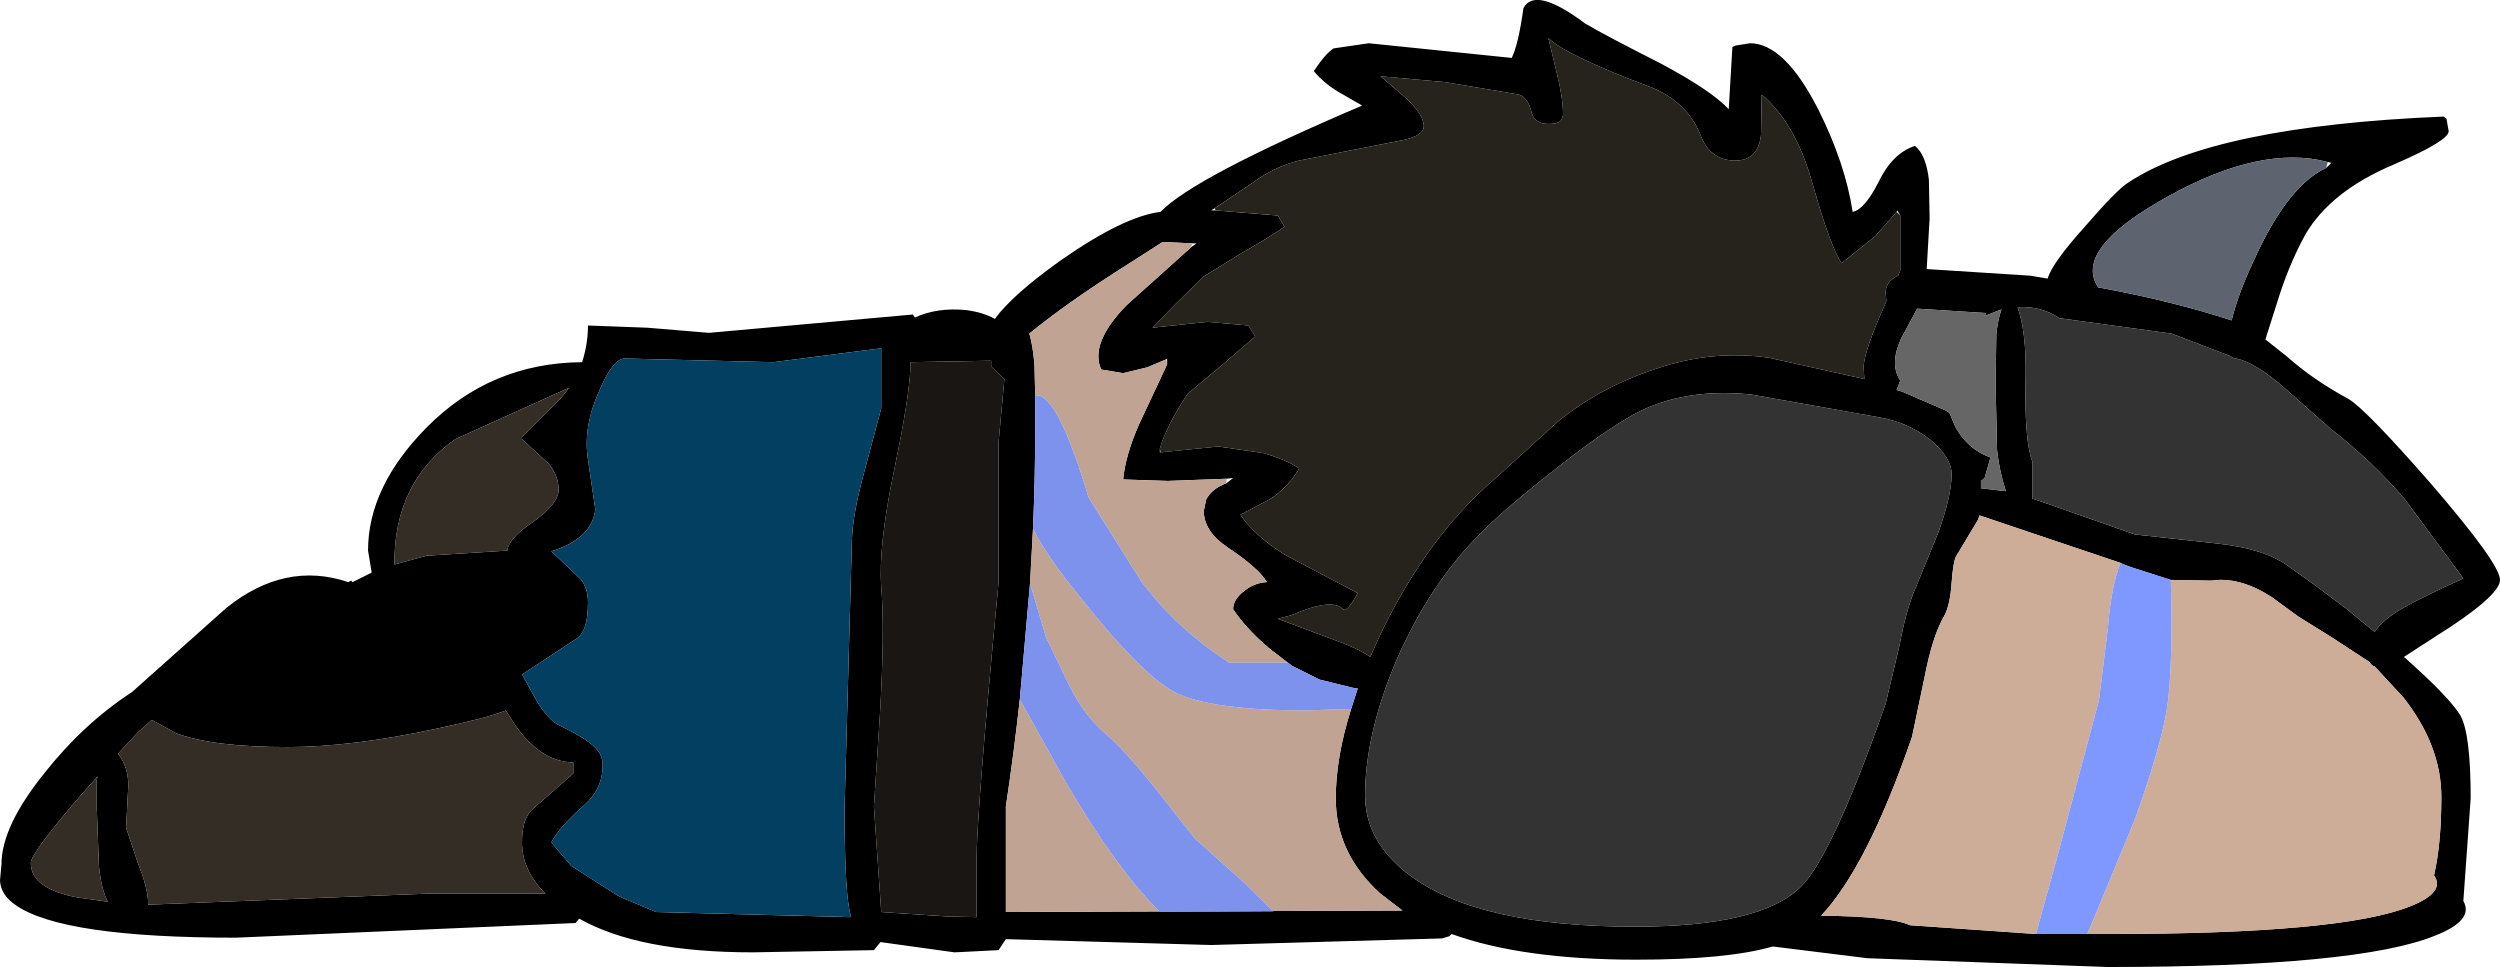 <?xml version="1.0" encoding="UTF-8" standalone="no"?>
<svg xmlns:ffdec="https://www.free-decompiler.com/flash" xmlns:xlink="http://www.w3.org/1999/xlink" ffdec:objectType="shape" height="65.95px" width="170.5px" xmlns="http://www.w3.org/2000/svg">
  <g transform="matrix(1.0, 0.0, 0.0, 1.0, 82.6, 37.95)">
    <path d="M46.75 -23.5 L45.3 -21.85 43.0 -20.0 Q42.25 -21.05 40.95 -25.65 39.8 -29.6 37.55 -31.5 L37.5 -28.75 Q37.3 -27.0 35.75 -27.0 34.0 -27.0 33.35 -28.8 32.45 -31.0 30.0 -32.0 24.25 -34.15 23.0 -35.35 L23.6 -32.85 Q24.0 -31.25 24.0 -30.1 L23.9 -29.8 Q23.75 -29.5 23.0 -29.5 22.05 -29.5 21.85 -30.3 21.6 -31.3 21.0 -31.5 L15.95 -32.35 11.55 -32.75 13.35 -31.2 Q14.5 -30.1 14.5 -29.35 14.5 -28.7 13.1 -28.4 L6.0 -27.0 Q4.35 -26.6 2.85 -25.5 L0.25 -23.75 0.0 -23.6 0.3 -23.6 4.55 -23.25 5.0 -22.5 Q4.45 -22.05 2.1 -20.7 L-0.5 -19.1 -2.45 -17.2 -4.0 -15.6 -0.25 -16.0 2.55 -15.75 3.0 -15.0 0.8 -13.1 -1.6 -11.1 Q-3.05 -8.9 -3.5 -7.35 L-3.5 -7.1 -3.45 -7.1 0.5 -7.5 3.55 -7.05 Q5.15 -6.6 6.0 -6.0 5.25 -4.7 4.0 -3.9 L2.0 -2.85 Q2.85 -1.5 5.05 -0.1 L10.0 2.5 Q9.25 3.85 9.0 3.6 8.25 2.8 5.5 4.0 L4.55 4.25 8.15 5.6 Q10.0 6.25 10.85 6.85 L11.55 5.3 Q14.75 -1.35 19.3 -5.25 L23.65 -9.2 Q26.6 -11.6 30.5 -12.85 34.25 -14.1 38.05 -13.55 L44.55 -12.1 44.5 -12.9 Q44.5 -13.95 46.05 -17.4 L46.0 -18.0 Q46.0 -18.75 46.85 -19.15 L47.0 -19.5 47.0 -23.25 46.8 -23.6 46.75 -23.5 M35.55 -34.75 L35.8 -34.85 36.75 -35.0 Q39.1 -35.0 41.4 -30.5 43.25 -26.8 43.75 -23.5 44.55 -23.65 45.5 -25.5 46.45 -27.5 48.0 -28.0 48.75 -27.4 48.95 -25.7 L49.0 -23.05 48.8 -19.6 55.85 -19.15 57.05 -18.95 Q57.35 -20.0 59.55 -22.45 61.8 -25.05 62.55 -25.5 68.35 -29.35 84.05 -30.0 L84.25 -29.85 84.4 -29.0 Q84.4 -28.35 80.7 -26.75 76.4 -24.95 74.65 -22.0 73.65 -20.2 72.9 -17.95 L71.9 -14.8 73.35 -13.65 Q75.15 -12.05 77.55 -10.75 78.7 -10.1 83.2 -4.95 87.9 0.5 87.9 1.6 87.9 2.55 84.6 4.75 L81.35 6.85 Q84.45 9.6 85.2 10.85 85.9 12.1 85.9 16.5 L85.4 23.5 Q86.15 24.8 83.5 25.85 78.25 28.0 61.15 28.0 L44.75 27.4 38.3 26.6 Q35.2 27.5 29.0 27.5 21.25 27.5 16.4 25.75 L16.25 25.9 15.75 26.05 0.0 26.5 -14.0 26.1 -14.5 26.85 -17.5 27.0 -22.55 26.3 -23.0 26.85 -31.25 27.0 Q-39.05 27.0 -43.1 24.7 L-43.35 25.0 -66.5 26.0 Q-78.3 26.0 -81.5 23.8 -82.55 23.1 -82.6 22.1 L-82.5 21.0 Q-82.5 18.4 -79.55 14.75 -76.9 11.4 -73.6 9.25 L-67.15 3.5 Q-63.15 0.3 -58.85 1.75 L-58.65 1.65 -58.55 1.75 -57.25 1.1 -57.5 -0.4 Q-57.5 -4.75 -53.5 -8.8 -49.15 -13.2 -42.9 -13.25 -42.5 -14.5 -42.5 -15.75 L-38.45 -15.6 -34.25 -15.25 -20.35 -16.5 -20.2 -16.3 Q-18.65 -17.0 -16.7 -16.8 -15.55 -16.65 -14.75 -16.2 -13.55 -17.85 -10.25 -20.2 -5.95 -23.2 -3.45 -23.5 -1.2 -25.85 10.3 -30.75 L9.0 -31.5 Q7.8 -32.15 7.0 -33.1 7.8 -34.3 8.35 -34.65 L10.75 -35.0 20.5 -34.0 Q20.95 -34.9 21.3 -37.4 22.1 -38.9 25.5 -36.35 26.85 -35.55 30.7 -33.6 34.15 -31.75 35.3 -30.5 L35.55 -34.75 M1.05 -5.0 L1.5 -5.35 1.05 -5.3 -2.95 -5.15 -6.0 -5.25 Q-5.85 -6.9 -4.9 -9.05 L-3.0 -13.1 -3.0 -13.5 -3.05 -13.45 -4.35 -12.9 -6.0 -12.5 -7.5 -12.75 Q-8.3 -14.55 -5.75 -17.15 L-1.35 -21.1 -1.0 -21.35 -1.3 -21.35 -3.3 -21.45 -6.35 -19.5 Q-9.95 -17.2 -12.4 -15.2 -12.15 -14.35 -12.05 -13.05 L-12.0 -11.0 -12.0 -9.5 -12.0 -9.1 -12.0 -8.75 Q-12.0 -5.35 -12.15 -1.9 L-12.35 1.8 -13.05 9.75 Q-13.45 13.4 -14.0 17.05 L-14.0 24.25 13.05 24.15 11.55 23.0 Q8.5 20.25 8.5 16.5 8.5 13.7 9.55 10.4 L10.0 9.0 9.95 9.0 9.85 9.0 7.4 8.4 5.5 7.45 4.0 6.3 Q2.4 4.95 1.5 3.6 1.5 2.95 2.2 2.4 2.9 1.8 3.8 1.75 3.25 0.8 1.15 -0.6 -0.5 -1.7 -0.5 -3.1 L-0.35 -3.85 Q0.0 -4.6 1.05 -5.0 M22.9 -5.5 Q19.85 -3.1 18.3 -1.5 14.9 1.9 12.65 7.05 10.5 12.1 10.5 16.3 10.5 19.45 13.55 21.75 18.25 25.25 28.9 25.25 37.45 25.25 40.2 22.55 42.35 20.45 46.0 10.05 L46.95 6.05 Q47.4 3.65 48.0 2.25 L49.6 -1.65 Q50.5 -4.15 50.5 -5.6 50.5 -6.75 49.05 -7.95 47.55 -9.15 45.5 -9.5 L36.8 -11.05 Q31.75 -11.55 28.25 -9.35 26.15 -8.1 22.9 -5.5 M76.05 -26.5 L76.4 -26.85 76.15 -26.9 Q71.65 -28.1 65.25 -24.55 58.75 -20.95 60.5 -18.35 65.45 -17.45 69.6 -16.1 70.05 -18.0 71.35 -20.7 73.55 -25.35 76.05 -26.5 M53.9 -16.85 L52.75 -16.4 52.85 -16.6 48.15 -16.9 47.05 -14.85 Q46.25 -13.1 47.0 -12.0 L46.75 -11.35 47.1 -11.25 50.0 -10.0 50.35 -9.8 50.75 -8.85 Q51.6 -7.3 53.15 -6.75 L52.75 -5.35 52.5 -5.15 52.5 -4.65 54.2 -4.45 Q53.75 -5.85 53.6 -7.25 L53.5 -11.75 53.55 -15.15 Q53.65 -16.15 53.9 -16.85 M55.0 -17.0 Q55.6 -15.3 55.55 -12.3 55.45 -7.9 56.0 -6.5 L56.0 -3.95 56.45 -3.8 63.0 -1.5 68.45 -0.9 Q71.95 -0.55 73.65 0.8 L75.2 1.9 77.4 3.55 79.35 5.15 Q79.95 4.25 81.4 3.45 82.75 2.7 85.4 1.5 L81.45 -3.85 Q79.3 -6.4 76.3 -8.75 L73.25 -11.45 Q71.2 -13.25 69.9 -13.5 L69.8 -13.5 69.6 -13.6 69.55 -13.65 65.5 -15.2 57.85 -16.25 Q56.6 -17.1 55.0 -17.0 M62.05 0.45 L52.4 -2.8 52.3 -2.5 50.8 0.0 Q50.6 0.4 50.5 1.8 50.4 3.3 50.0 4.05 49.2 5.4 48.65 8.25 L47.8 12.3 Q44.75 21.15 41.6 24.5 46.4 24.55 47.65 25.15 L56.25 25.75 59.75 25.75 61.15 25.75 Q77.15 25.75 81.8 23.85 84.2 22.9 83.4 21.75 83.9 19.6 83.9 16.4 83.9 12.9 81.3 9.6 L79.35 7.5 79.3 7.5 79.1 7.35 79.0 7.2 76.4 5.5 74.15 4.1 72.3 2.75 Q70.1 1.35 68.2 1.65 L65.45 1.6 62.8 0.75 62.25 0.55 62.05 0.45 M-42.5 -6.6 L-42.0 -3.2 Q-42.25 -1.2 -45.0 -0.35 L-43.0 1.55 Q-42.5 2.15 -42.5 3.15 -42.5 5.0 -43.2 5.55 L-47.0 8.05 -46.0 9.85 Q-45.2 11.15 -44.5 11.5 -42.5 12.45 -41.9 13.15 -41.5 13.6 -41.5 14.25 -41.5 15.85 -42.75 16.95 -44.5 18.5 -45.0 19.5 L-43.65 21.1 -40.6 23.05 -40.35 23.2 -37.85 24.25 -24.55 24.6 Q-25.0 23.3 -25.0 17.15 L-24.5 -1.1 Q-24.45 -2.85 -23.7 -5.6 L-22.5 -10.1 -22.5 -14.2 -29.85 -13.25 -40.0 -13.5 Q-40.8 -13.5 -41.75 -11.25 -42.85 -8.8 -42.5 -6.6 M-43.8 -11.5 L-51.55 -8.0 Q-55.75 -5.05 -55.7 0.55 L-53.5 -0.05 -48.0 -0.4 Q-47.9 -1.25 -46.25 -2.35 -44.5 -3.6 -44.5 -4.55 -44.5 -5.5 -45.2 -6.35 L-47.0 -8.0 -47.0 -8.15 -45.25 -9.9 Q-44.25 -10.8 -43.8 -11.5 M-21.65 -5.75 Q-22.7 -0.65 -22.5 2.05 -22.25 5.1 -22.6 10.95 L-23.0 17.05 -22.5 24.25 -18.05 24.55 -16.0 24.6 -16.0 20.75 Q-16.0 17.55 -14.5 1.8 L-14.5 -7.75 -14.1 -12.1 -15.0 -12.95 -15.0 -13.35 -20.5 -13.25 Q-20.5 -11.2 -21.65 -5.75 M-48.1 10.5 Q-49.3 11.0 -52.85 11.75 -58.65 13.0 -63.0 13.0 -68.1 13.0 -70.6 12.05 L-72.25 11.15 -73.25 12.05 -74.55 13.45 Q-73.85 14.35 -73.85 15.6 L-74.0 18.5 -73.2 20.9 Q-72.5 22.65 -72.5 23.65 L-72.5 23.75 -53.5 23.0 -45.4 23.0 Q-47.0 21.4 -47.0 19.5 -47.0 17.95 -46.35 17.3 L-43.5 14.8 -43.5 14.05 Q-45.75 14.0 -47.5 11.45 L-48.1 10.5 M-77.1 16.3 Q-80.5 20.25 -80.5 20.9 -80.5 22.65 -77.35 23.25 L-75.25 23.55 Q-75.7 22.65 -75.85 21.15 L-76.0 17.15 -76.0 15.3 -75.95 15.0 -77.1 16.3" fill="#000000" fill-rule="evenodd" stroke="none"/>
    <path d="M22.9 -5.5 Q26.15 -8.1 28.25 -9.35 31.75 -11.55 36.8 -11.05 L45.5 -9.5 Q47.55 -9.15 49.05 -7.95 50.5 -6.75 50.5 -5.6 50.5 -4.15 49.6 -1.65 L48.0 2.25 Q47.4 3.65 46.95 6.05 L46.0 10.05 Q42.35 20.45 40.2 22.55 37.45 25.25 28.9 25.25 18.25 25.25 13.55 21.75 10.5 19.45 10.5 16.3 10.5 12.1 12.65 7.05 14.9 1.9 18.3 -1.5 19.85 -3.1 22.9 -5.5 M55.0 -17.0 Q56.6 -17.1 57.85 -16.25 L65.5 -15.2 69.55 -13.65 69.6 -13.6 69.8 -13.5 69.9 -13.5 Q71.2 -13.25 73.25 -11.45 L76.3 -8.75 Q79.3 -6.4 81.45 -3.85 L85.4 1.5 Q82.75 2.7 81.4 3.45 79.95 4.25 79.35 5.15 L77.4 3.55 75.2 1.9 73.65 0.8 Q71.95 -0.55 68.45 -0.9 L63.0 -1.5 56.45 -3.8 56.0 -3.95 56.0 -6.5 Q55.45 -7.9 55.55 -12.3 55.6 -15.3 55.0 -17.0" fill="#333333" fill-rule="evenodd" stroke="none"/>
    <path d="M53.9 -16.85 Q53.65 -16.15 53.55 -15.15 L53.5 -11.75 53.6 -7.25 Q53.75 -5.85 54.2 -4.45 L52.5 -4.65 52.5 -5.15 52.75 -5.35 53.15 -6.75 Q51.6 -7.3 50.75 -8.85 L50.35 -9.8 50.0 -10.0 47.1 -11.25 46.75 -11.35 47.0 -12.0 Q46.25 -13.1 47.05 -14.85 L48.15 -16.9 52.85 -16.6 52.75 -16.4 53.9 -16.85" fill="#666666" fill-rule="evenodd" stroke="none"/>
    <path d="M-43.8 -11.5 Q-44.25 -10.8 -45.25 -9.9 L-47.0 -8.15 -47.0 -8.0 -45.2 -6.35 Q-44.5 -5.5 -44.5 -4.55 -44.5 -3.6 -46.25 -2.35 -47.9 -1.25 -48.0 -0.4 L-53.5 -0.05 -55.7 0.55 Q-55.75 -5.05 -51.55 -8.0 L-43.8 -11.5 M-77.1 16.3 L-75.95 15.0 -76.0 15.3 -76.0 17.15 -75.85 21.15 Q-75.7 22.65 -75.25 23.55 L-77.35 23.25 Q-80.5 22.65 -80.5 20.9 -80.5 20.25 -77.1 16.3 M-48.1 10.5 L-47.5 11.45 Q-45.75 14.0 -43.5 14.05 L-43.5 14.8 -46.35 17.3 Q-47.0 17.95 -47.0 19.5 -47.0 21.4 -45.4 23.0 L-53.5 23.0 -72.5 23.75 -72.5 23.65 Q-72.5 22.65 -73.2 20.9 L-74.0 18.5 -73.85 15.6 Q-73.85 14.35 -74.55 13.45 L-73.25 12.05 -72.25 11.15 -70.6 12.05 Q-68.1 13.0 -63.0 13.0 -58.65 13.0 -52.85 11.75 -49.3 11.0 -48.1 10.5" fill="#332d26" fill-rule="evenodd" stroke="none"/>
    <path d="M56.25 25.75 L47.65 25.15 Q46.4 24.55 41.6 24.5 44.75 21.15 47.8 12.3 L48.65 8.25 Q49.2 5.4 50.0 4.05 50.4 3.3 50.5 1.8 50.6 0.4 50.8 0.0 L52.3 -2.5 52.4 -2.8 62.05 0.45 62.0 0.5 Q61.4 1.95 61.15 4.95 L60.55 9.8 57.7 20.5 56.25 25.75 M65.45 1.6 L68.2 1.65 Q70.1 1.35 72.3 2.75 L74.15 4.1 76.4 5.5 79.0 7.2 79.1 7.35 79.3 7.5 79.35 7.5 81.3 9.6 Q83.9 12.9 83.9 16.4 83.9 19.6 83.4 21.75 84.2 22.9 81.8 23.85 77.15 25.75 61.15 25.75 L59.75 25.75 60.2 24.7 63.05 17.8 Q64.7 13.15 65.15 10.6 65.5 8.5 65.5 4.3 L65.45 1.6" fill="#cdac98" fill-rule="evenodd" stroke="none"/>
    <path d="M-21.65 -5.75 Q-20.5 -11.2 -20.5 -13.25 L-15.0 -13.35 -15.0 -12.95 -14.1 -12.1 -14.5 -7.75 -14.5 1.8 Q-16.0 17.55 -16.0 20.75 L-16.0 24.6 -18.05 24.55 -22.5 24.25 -23.0 17.05 -22.6 10.95 Q-22.25 5.1 -22.5 2.05 -22.7 -0.65 -21.65 -5.75" fill="#1a1613" fill-rule="evenodd" stroke="none"/>
    <path d="M0.25 -23.75 L2.85 -25.5 Q4.35 -26.6 6.0 -27.0 L13.1 -28.4 Q14.5 -28.7 14.5 -29.35 14.5 -30.1 13.35 -31.2 L11.55 -32.75 15.95 -32.35 21.0 -31.5 Q21.6 -31.3 21.85 -30.3 22.05 -29.5 23.0 -29.5 23.75 -29.5 23.9 -29.8 L24.0 -30.1 Q24.0 -31.25 23.6 -32.85 L23.0 -35.35 Q24.25 -34.15 30.0 -32.0 32.45 -31.0 33.35 -28.8 34.0 -27.0 35.75 -27.0 37.3 -27.0 37.5 -28.75 L37.55 -31.5 Q39.8 -29.6 40.95 -25.65 42.25 -21.05 43.0 -20.0 L45.3 -21.85 46.75 -23.5 47.0 -23.25 47.0 -19.5 46.85 -19.15 Q46.0 -18.75 46.0 -18.0 L46.05 -17.4 Q44.5 -13.95 44.5 -12.9 L44.55 -12.1 38.05 -13.55 Q34.25 -14.1 30.5 -12.85 26.6 -11.6 23.65 -9.2 L19.3 -5.25 Q14.75 -1.35 11.55 5.3 L10.85 6.85 Q10.0 6.25 8.15 5.6 L4.55 4.25 5.5 4.0 Q8.25 2.8 9.0 3.6 9.25 3.85 10.0 2.5 L5.05 -0.1 Q2.85 -1.5 2.0 -2.85 L4.0 -3.9 Q5.25 -4.7 6.0 -6.0 5.15 -6.6 3.55 -7.05 L0.5 -7.5 -3.45 -7.1 -3.5 -7.35 Q-3.05 -8.9 -1.6 -11.1 L0.8 -13.1 3.0 -15.0 2.55 -15.75 -0.25 -16.0 -4.0 -15.6 -2.45 -17.2 -0.5 -19.1 2.1 -20.7 Q4.45 -22.05 5.0 -22.5 L4.55 -23.25 0.3 -23.6 0.25 -23.75" fill="#26221c" fill-rule="evenodd" stroke="none"/>
    <path d="M76.15 -26.9 L76.05 -26.5 Q73.55 -25.35 71.35 -20.7 70.05 -18.0 69.6 -16.1 65.45 -17.45 60.5 -18.35 58.75 -20.95 65.25 -24.55 71.65 -28.1 76.15 -26.9" fill="#5e646f" fill-rule="evenodd" stroke="none"/>
    <path d="M56.25 25.75 L57.7 20.5 60.55 9.8 61.15 4.95 Q61.4 1.95 62.0 0.5 L62.05 0.45 62.25 0.55 62.8 0.75 65.45 1.6 65.5 4.3 Q65.5 8.5 65.15 10.6 64.7 13.15 63.05 17.8 L60.2 24.7 59.75 25.75 56.25 25.75" fill="#7f98ff" fill-rule="evenodd" stroke="none"/>
    <path d="M1.05 -5.3 L1.05 -5.0 Q0.0 -4.6 -0.35 -3.85 L-0.5 -3.1 Q-0.5 -1.7 1.15 -0.6 3.25 0.8 3.8 1.75 2.9 1.8 2.2 2.4 1.5 2.95 1.5 3.6 2.4 4.95 4.0 6.3 L5.5 7.45 5.25 7.25 1.25 7.25 Q-2.35 4.95 -4.8 1.65 L-8.35 -4.0 Q-10.25 -10.35 -11.65 -10.95 L-12.0 -11.0 -12.05 -13.05 Q-12.15 -14.35 -12.4 -15.2 -9.95 -17.2 -6.35 -19.5 L-3.3 -21.45 -1.3 -21.35 -1.35 -21.1 -5.75 -17.15 Q-8.3 -14.55 -7.5 -12.75 L-6.0 -12.5 -4.35 -12.9 -3.05 -13.45 -3.0 -13.1 -4.9 -9.05 Q-5.85 -6.9 -6.0 -5.25 L-2.95 -5.15 1.05 -5.3 M9.55 10.4 Q8.5 13.7 8.5 16.5 8.5 20.25 11.55 23.0 L13.05 24.15 -14.0 24.25 -14.0 17.05 Q-13.45 13.4 -13.05 9.75 L-9.85 15.5 Q-6.5 21.25 -3.5 24.25 L4.25 24.2 2.2 22.2 -1.1 19.25 -3.9 15.7 Q-5.9 13.2 -7.25 12.05 -8.65 10.85 -9.65 8.85 L-11.25 5.55 -12.35 1.85 -12.35 1.8 -12.15 -1.9 Q-11.35 -0.25 -9.35 2.25 -4.85 8.0 -2.5 9.25 -0.05 10.5 6.5 10.5 L9.55 10.4" fill="#c0a392" fill-rule="evenodd" stroke="none"/>
    <path d="M5.5 7.45 L7.4 8.4 9.85 9.0 9.95 9.0 10.0 9.0 9.55 10.4 6.5 10.5 Q-0.05 10.5 -2.5 9.25 -4.85 8.0 -9.35 2.25 -11.35 -0.25 -12.15 -1.9 -12.0 -5.35 -12.0 -8.75 L-12.0 -9.1 -12.0 -9.5 -12.0 -11.0 -11.65 -10.95 Q-10.25 -10.35 -8.35 -4.0 L-4.8 1.65 Q-2.35 4.95 1.25 7.25 L5.25 7.25 5.5 7.45 M-13.05 9.75 L-12.35 1.8 -12.35 1.85 -11.25 5.55 -9.65 8.85 Q-8.65 10.85 -7.25 12.05 -5.9 13.2 -3.9 15.7 L-1.1 19.25 2.2 22.2 4.25 24.2 -3.5 24.25 Q-6.5 21.25 -9.85 15.5 L-13.05 9.75" fill="#7c92ec" fill-rule="evenodd" stroke="none"/>
    <path d="M-42.5 -6.6 Q-42.85 -8.8 -41.75 -11.25 -40.8 -13.5 -40.0 -13.5 L-29.85 -13.25 -22.5 -14.2 -22.5 -10.1 -23.7 -5.6 Q-24.45 -2.85 -24.5 -1.1 L-25.0 17.15 Q-25.0 23.3 -24.55 24.6 L-37.85 24.25 -40.35 23.2 -40.6 23.05 -43.65 21.1 -45.0 19.5 Q-44.5 18.5 -42.75 16.95 -41.5 15.85 -41.5 14.25 -41.5 13.6 -41.9 13.15 -42.5 12.45 -44.5 11.5 -45.2 11.15 -46.0 9.85 L-47.0 8.05 -43.2 5.55 Q-42.5 5.0 -42.5 3.15 -42.5 2.15 -43.0 1.55 L-45.0 -0.35 Q-42.25 -1.2 -42.0 -3.2 L-42.5 -6.6" fill="#023f60" fill-rule="evenodd" stroke="none"/>
  </g>
</svg>
